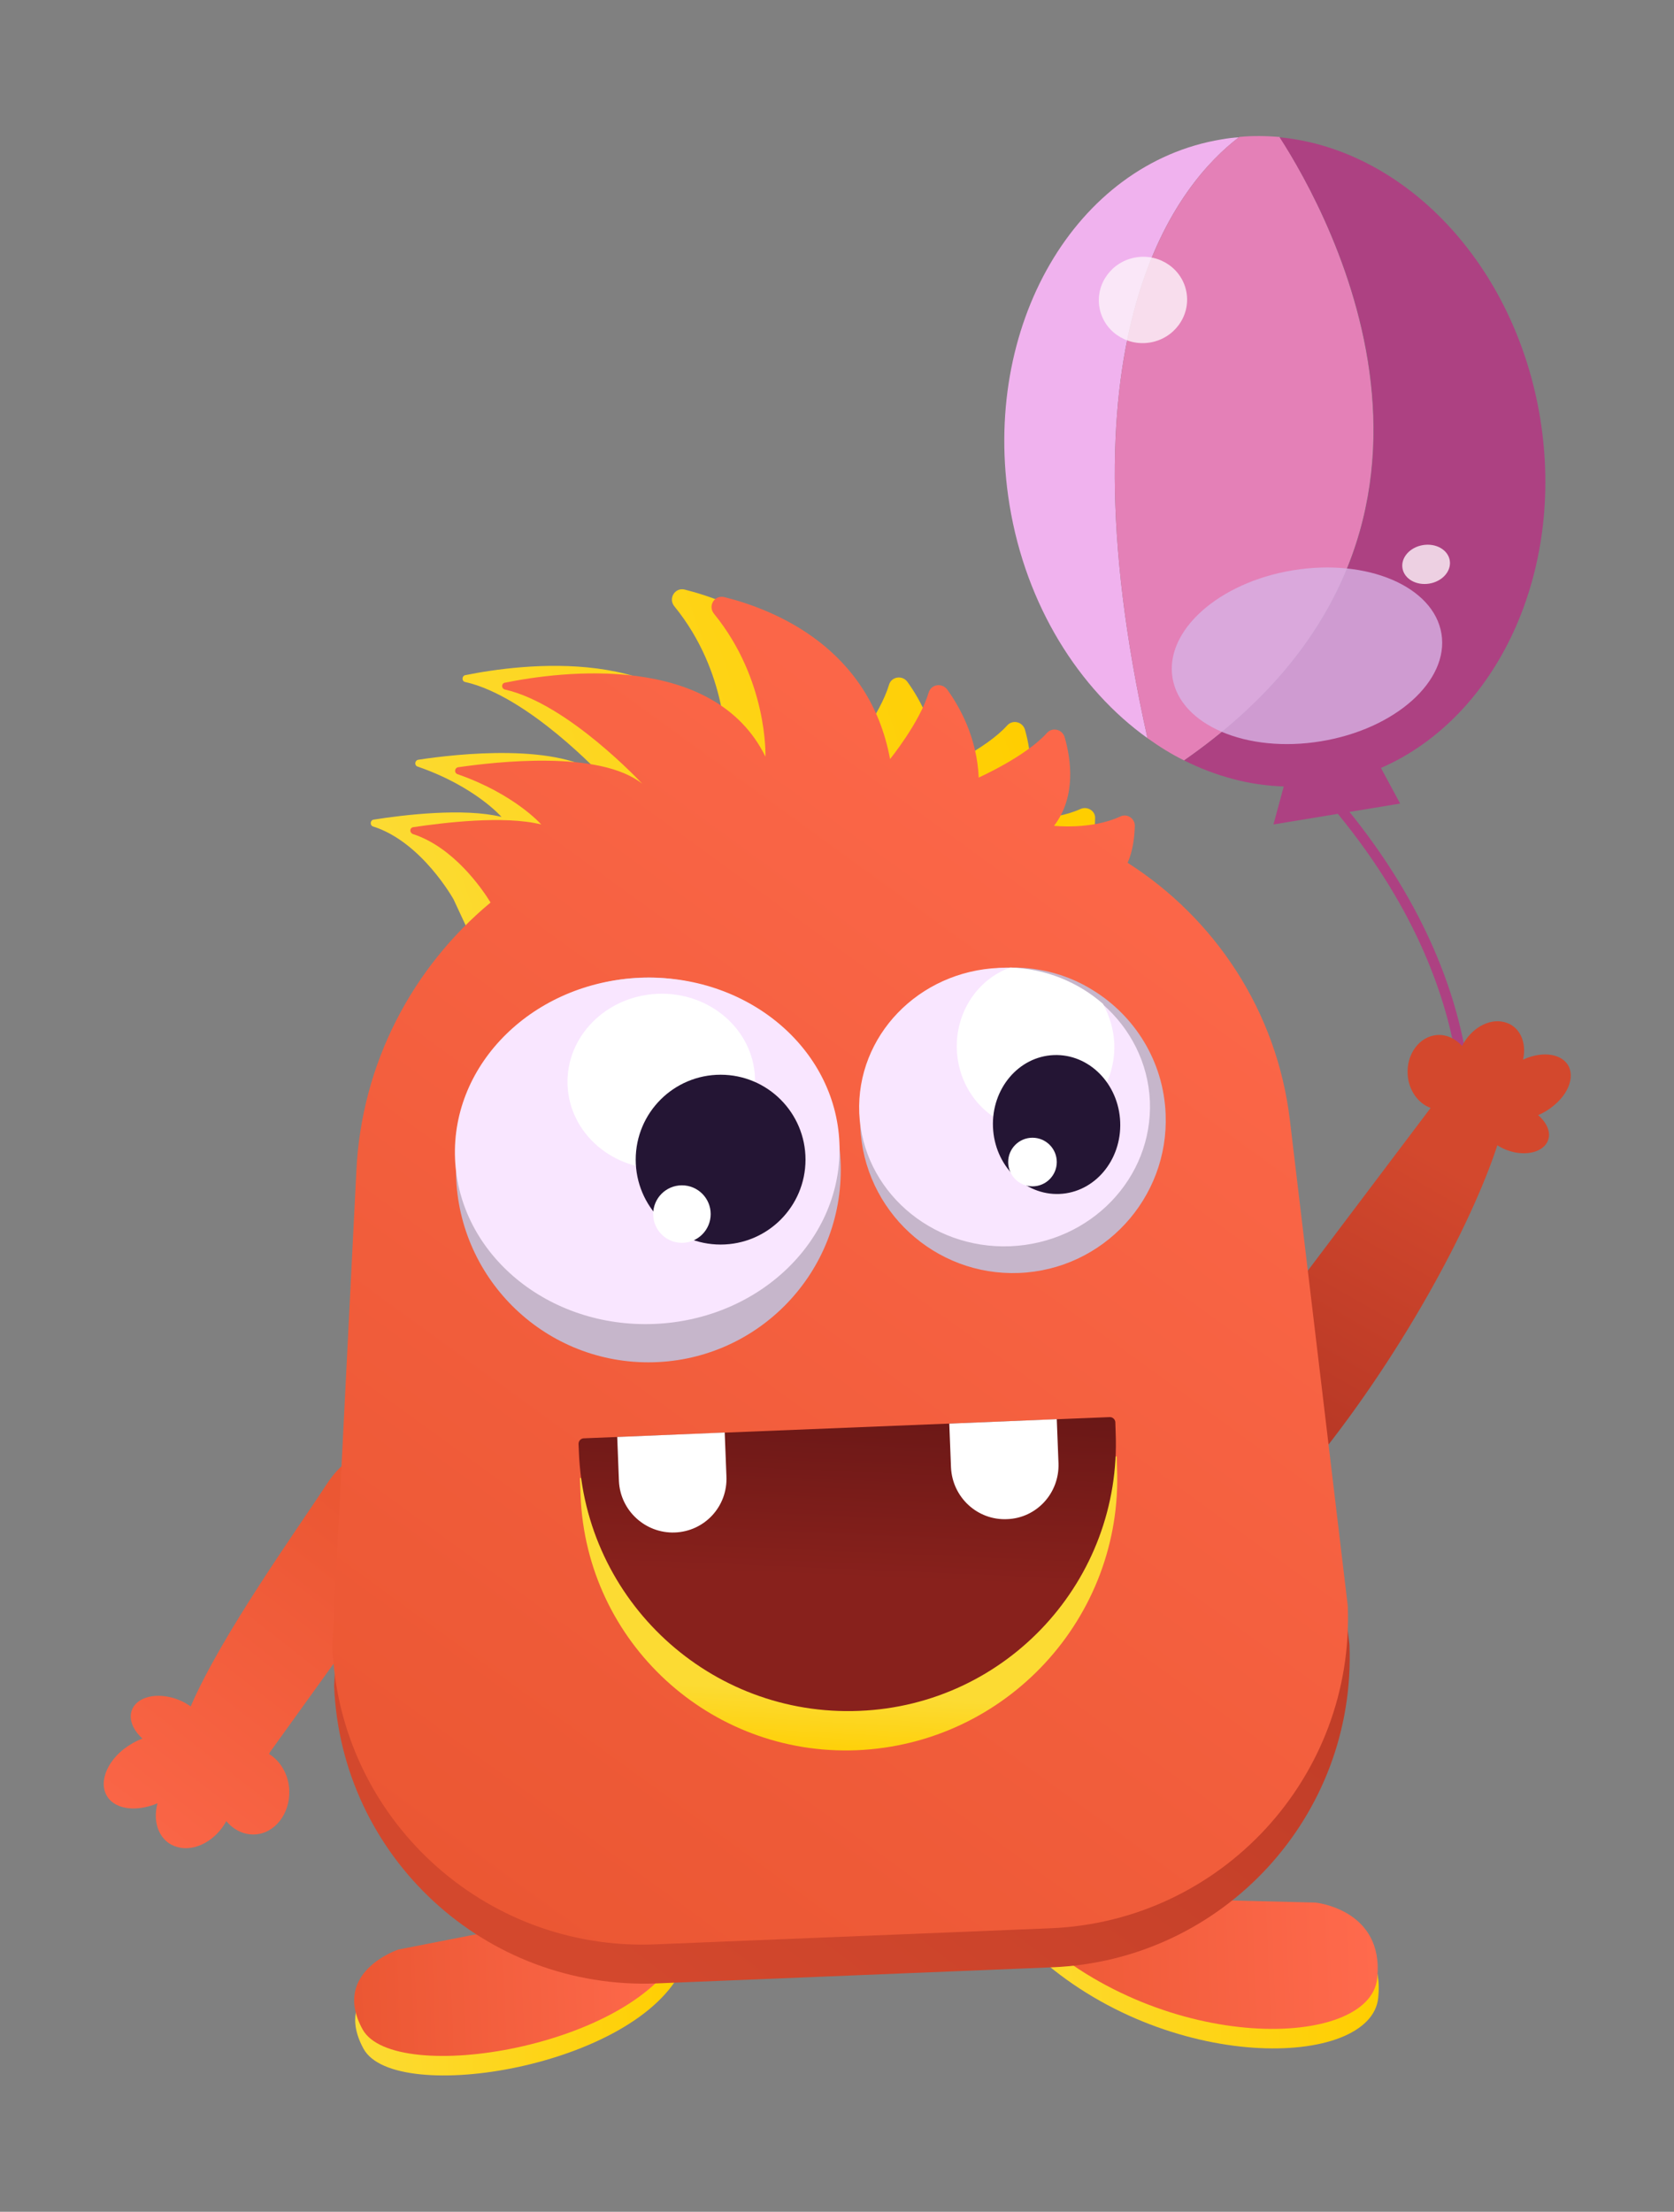 <?xml version="1.0" encoding="utf-8"?>
<!-- Generator: Adobe Illustrator 22.0.1, SVG Export Plug-In . SVG Version: 6.00 Build 0)  -->
<svg version="1.1" id="Laag_1" xmlns="http://www.w3.org/2000/svg" xmlns:xlink="http://www.w3.org/1999/xlink" x="0px" y="0px"
	 viewBox="0 0 489 646" style="enable-background:new 0 0 489 646;" xml:space="preserve">
<rect x="0" y="0" width="489" height="646" fill="#808080" stroke="none"/>
<style type="text/css">
	.st0{fill:#6D4C29;}
	.st1{fill:#5E4223;}
	.st2{opacity:0.88;fill:url(#SVGID_1_);}
	.st3{opacity:0.3;fill:#F29100;}
	.st4{opacity:0.3;fill:#D86504;}
	.st5{opacity:0.88;fill:url(#SVGID_2_);}
	.st6{fill:#636363;}
	.st7{fill:#E0851A;}
	.st8{fill:#E6E6E6;}
	.st9{fill:#FAAF40;}
	.st10{fill:#F6921E;}
	.st11{fill:#808080;}
	.st12{fill:#CCCCCC;}
	.st13{fill:#1A1A1A;}
	.st14{fill:#262626;}
	.st15{opacity:0.7;}
	.st16{fill:#362614;}
	.st17{fill:none;stroke:#B58D5A;stroke-miterlimit:10;}
	.st18{fill:#D3CFCD;}
	.st19{fill:#BCBAB8;}
	.st20{fill:#E7E2DF;}
	.st21{fill:#EDE8E6;}
	.st22{fill:#068241;}
	.st23{fill:#003A1A;}
	.st24{fill:#4E5252;}
	.st25{fill:#F7DD88;}
	.st26{fill:#EED070;}
	.st27{fill:#8C7A70;}
	.st28{fill:#9B8779;}
	.st29{fill:#C6B3A7;}
	.st30{fill:#CCBAAD;}
	.st31{fill:#84766F;}
	.st32{fill:#A58D7F;}
	.st33{fill:#77797C;}
	.st34{fill:#636769;}
	.st35{fill:#808387;}
	.st36{fill:#BBBBC1;}
	.st37{fill:#D9DADF;}
	.st38{fill:#3A3F3C;}
	.st39{fill:#9B7D67;}
	.st40{fill:#776254;}
	.st41{fill:#99806E;}
	.st42{fill:#594A44;}
	.st43{fill:#685B54;}
	.st44{fill:#C6A996;}
	.st45{fill:#110521;}
	.st46{fill:#361857;}
	.st47{fill:#FFFFFF;}
	.st48{fill:url(#SVGID_3_);}
	.st49{fill:url(#SVGID_4_);}
	.st50{fill:url(#SVGID_5_);}
	.st51{fill:url(#SVGID_6_);}
	.st52{fill:url(#SVGID_7_);}
	.st53{fill:url(#SVGID_8_);}
	.st54{fill:url(#SVGID_9_);}
	.st55{fill:url(#SVGID_10_);}
	.st56{fill:url(#SVGID_11_);}
	.st57{fill:url(#SVGID_12_);}
	.st58{fill:url(#SVGID_13_);}
	.st59{fill:url(#SVGID_14_);}
	.st60{fill:url(#SVGID_15_);}
	.st61{fill:url(#SVGID_16_);}
	.st62{fill:url(#SVGID_17_);}
	.st63{fill:url(#SVGID_18_);}
	.st64{fill:url(#SVGID_19_);}
	.st65{fill:url(#SVGID_20_);}
	.st66{fill:url(#SVGID_21_);}
	.st67{fill:url(#SVGID_22_);}
	.st68{fill:url(#SVGID_23_);}
	.st69{fill:url(#SVGID_24_);}
	.st70{fill:url(#SVGID_25_);}
	.st71{fill:url(#SVGID_26_);}
	.st72{fill:url(#SVGID_27_);}
	.st73{fill:url(#SVGID_28_);}
	.st74{fill:url(#SVGID_29_);}
	.st75{fill:url(#SVGID_30_);}
	.st76{fill:url(#SVGID_31_);}
	.st77{fill:url(#SVGID_32_);}
	.st78{fill:url(#SVGID_33_);}
	.st79{fill:url(#SVGID_34_);}
	.st80{fill:url(#SVGID_35_);}
	.st81{fill:url(#SVGID_36_);}
	.st82{fill:url(#SVGID_37_);}
	.st83{fill:url(#SVGID_38_);}
	.st84{fill:url(#SVGID_39_);}
	.st85{fill:url(#SVGID_40_);}
	.st86{fill:url(#SVGID_41_);}
	.st87{fill:url(#SVGID_42_);}
	.st88{fill:#717B1D;}
	.st89{fill:#C6B6CB;}
	.st90{fill:#F9E6FF;}
	.st91{fill:#241534;}
	.st92{fill:#26280E;}
	.st93{fill:none;stroke:#AD4182;stroke-width:3;stroke-miterlimit:10;}
	.st94{fill:url(#SVGID_43_);}
	.st95{fill:url(#SVGID_44_);}
	.st96{fill:#F0B2EE;}
	.st97{fill:#E480B7;}
	.st98{fill:#AD4182;}
	.st99{opacity:0.8;fill:#D7B2E4;}
	.st100{opacity:0.8;fill:#FCF3FA;}
	.st101{fill:url(#SVGID_45_);}
	.st102{fill:url(#SVGID_46_);}
	.st103{fill:url(#SVGID_47_);}
	.st104{fill:url(#SVGID_48_);}
	.st105{fill:url(#SVGID_49_);}
	.st106{fill:#86201B;}
	.st107{fill:url(#SVGID_50_);}
	.st108{fill:url(#SVGID_51_);}
	.st109{fill:url(#SVGID_52_);}
	.st110{fill:url(#SVGID_53_);}
	.st111{fill:url(#SVGID_54_);}
	.st112{fill:url(#SVGID_55_);}
	.st113{fill:url(#SVGID_56_);}
	.st114{fill:url(#SVGID_57_);}
	.st115{fill:url(#SVGID_58_);}
	.st116{fill:url(#SVGID_59_);}
	.st117{fill:url(#SVGID_60_);}
	.st118{fill:url(#SVGID_61_);}
	.st119{fill:url(#SVGID_62_);}
	.st120{fill:url(#SVGID_63_);}
	.st121{fill:url(#SVGID_64_);}
</style>
<g>
	<path class="st93" d="M349.6,159.3c0,0-16.9,11.5,35.6,69.6s42.3,107.9,42.3,107.9"/>
	
		<linearGradient id="SVGID_1_" gradientUnits="userSpaceOnUse" x1="103.022" y1="369.815" x2="6.384" y2="483.781" gradientTransform="matrix(0.999 -4.042998e-02 4.042998e-02 0.999 -5.293 82.956)">
		<stop  offset="0" style="stop-color:#EB5733"/>
		<stop  offset="1" style="stop-color:#FF6A4D"/>
	</linearGradient>
	<path style="fill:url(#SVGID_1_);" d="M78.6,512.3c0.2-0.4,0.3-0.6,0.3-0.6l67.5-93.8c0,0-37.3-5.3-50.7,15.2
		c-8.9,13.6-31,44.4-40,65.3c-1.7-1.2-3.8-2.2-6-2.7c-6.2-1.4-11.3,1-11.5,5.4c-0.1,2.3,1.2,4.7,3.4,6.7c-1.9,0.7-3.8,1.8-5.5,3.1
		c-6,4.8-7.6,11.6-3.6,15.2c3.1,2.7,8.5,2.7,13.5,0.6c-1.6,5.9,0.8,11.5,5.9,12.8c5.1,1.4,11.2-2,14.2-7.6c2.1,2.5,5,4,8.2,3.9
		c5.9-0.2,10.5-6,10.2-13C84.3,518.3,81.9,514.3,78.6,512.3z"/>
	
		<linearGradient id="SVGID_2_" gradientUnits="userSpaceOnUse" x1="415.87" y1="273.784" x2="353.868" y2="372.877" gradientTransform="matrix(0.999 -4.042998e-02 4.042998e-02 0.999 -5.293 82.956)">
		<stop  offset="0" style="stop-color:#D3482D"/>
		<stop  offset="1" style="stop-color:#AF3323"/>
	</linearGradient>
	<path style="fill:url(#SVGID_2_);" d="M456.7,309.6c-2.8-2.2-7.5-2.1-11.8-0.1c1.2-5.2-1.1-10-5.6-11c-4.5-1.1-9.7,2-12.2,7
		c-1.9-2.1-4.5-3.4-7.3-3.2c-5.2,0.4-9,5.6-8.6,11.6c0.3,4.6,3.1,8.4,6.7,9.7L373,383.1l8.7,46.8c27.3-33,48.1-72.1,55.7-95.4
		c1.5,1,3.3,1.7,5.2,2.1c5.4,1,9.8-1.2,9.9-5.1c0-2-1.2-4.1-3.2-5.8c1.7-0.7,3.3-1.7,4.7-2.9C459.2,318.5,460.4,312.5,456.7,309.6z"
		/>
	<g>
		<path class="st96" d="M335.2,215.6c-20.1-14.4-35.5-38.8-40.3-68.1c-8.5-52,19.2-99.8,62-106.8c1.7-0.3,3.3-0.5,5-0.6
			C344.7,53.2,308.4,96,335.2,215.6z"/>
		<path class="st97" d="M345.9,222.1c-3.7-1.8-7.2-4-10.7-6.5C308.4,96,344.7,53.2,362,40c4-0.4,7.9-0.3,11.8,0
			C388.4,62.8,440.3,156.4,345.9,222.1z"/>
		<path class="st98" d="M403.4,224.3l5.6,10.4l-37,6.1l3-11.1c-10.1-0.3-19.9-3-29.1-7.6c94.5-65.7,42.6-159.3,27.9-182
			c36.4,3.5,68.7,36.9,76.1,82C457.3,167.4,437.1,209.6,403.4,224.3z"/>
		
			<ellipse transform="matrix(0.987 -0.162 0.162 0.987 -25.975 64.361)" class="st99" cx="381.7" cy="191.5" rx="39.8" ry="25.3"/>
		
			<ellipse transform="matrix(0.987 -0.162 0.162 0.987 -9.774 55.223)" class="st100" cx="333.8" cy="87.6" rx="12.9" ry="12.6"/>
		<ellipse transform="matrix(0.987 -0.162 0.162 0.987 -21.194 69.647)" class="st100" cx="416.5" cy="164.8" rx="7" ry="5.7"/>
	</g>
	
		<linearGradient id="SVGID_3_" gradientUnits="userSpaceOnUse" x1="88.369" y1="506.277" x2="186.881" y2="506.277" gradientTransform="matrix(0.999 -4.042998e-02 4.042998e-02 0.999 -5.293 82.956)">
		<stop  offset="0" style="stop-color:#FCDB33"/>
		<stop  offset="1" style="stop-color:#FFCE00"/>
	</linearGradient>
	<path class="st48" d="M153.5,567.9l-36.8,7.2c0,0-19.7,6.5-10.5,23.3s80.2,5.3,93.3-23.8C212.5,545.6,153.5,567.9,153.5,567.9z"/>
	
		<linearGradient id="SVGID_4_" gradientUnits="userSpaceOnUse" x1="88.369" y1="500.569" x2="186.881" y2="500.569" gradientTransform="matrix(0.999 -4.042998e-02 4.042998e-02 0.999 -5.293 82.956)">
		<stop  offset="0" style="stop-color:#EB5733"/>
		<stop  offset="1" style="stop-color:#FF6A4D"/>
	</linearGradient>
	<path class="st49" d="M153.2,562.2l-36.8,7.2c0,0-19.7,6.5-10.5,23.3s80.2,5.3,93.3-23.8C212.3,539.9,153.2,562.2,153.2,562.2z"/>
	
		<linearGradient id="SVGID_5_" gradientUnits="userSpaceOnUse" x1="277.321" y1="505.41" x2="387.604" y2="505.41" gradientTransform="matrix(0.999 -4.042998e-02 4.042998e-02 0.999 -5.293 82.956)">
		<stop  offset="0" style="stop-color:#FCDB33"/>
		<stop  offset="1" style="stop-color:#FFCE00"/>
	</linearGradient>
	<path class="st50" d="M341.7,560.3l42.9,1.1c0,0,20.1,2,18,22.1c-2.1,20.7-61.9,22.5-100.5-13C263.5,535,341.7,560.3,341.7,560.3z"
		/>
	
		<linearGradient id="SVGID_6_" gradientUnits="userSpaceOnUse" x1="277.321" y1="499.702" x2="387.604" y2="499.702" gradientTransform="matrix(0.999 -4.042998e-02 4.042998e-02 0.999 -5.293 82.956)">
		<stop  offset="0" style="stop-color:#EB5733"/>
		<stop  offset="1" style="stop-color:#FF6A4D"/>
	</linearGradient>
	<path class="st51" d="M341.4,554.6l42.9,1.1c0,0,20.1,2,18,22.1c-2.1,20.7-61.9,22.5-100.5-13S341.4,554.6,341.4,554.6z"/>
	
		<linearGradient id="SVGID_7_" gradientUnits="userSpaceOnUse" x1="111.811" y1="185.19" x2="296.378" y2="129.534" gradientTransform="matrix(0.999 -4.042998e-02 4.042998e-02 0.999 -5.293 82.956)">
		<stop  offset="0" style="stop-color:#FCDB33"/>
		<stop  offset="1" style="stop-color:#FFCE00"/>
	</linearGradient>
	<path class="st52" d="M132.5,262.7c0,0-9.3-16.8-23.5-21.3c-1-0.3-0.9-1.8,0.1-2c8.8-1.4,26.4-3.5,37.4-0.8c0,0-7.7-8.9-24.5-14.7
		c-1-0.3-0.9-1.8,0.2-2c11.1-1.7,41.3-5.1,53.8,4.8c0,0-21.7-23.4-40.1-27.5c-1.1-0.2-1-1.8,0-2c16.3-3.3,61-9.1,76.1,21.6
		c0,0,0.8-22.3-15-41.7c-1.9-2.3,0.2-5.6,3-4.9c14.7,3.7,42.4,14.9,48.4,47.3c0,0,8.7-10.8,11.3-19.5c0.7-2.4,3.9-2.9,5.4-0.8
		c3.9,5.4,8.7,14.4,9.2,25.7c0,0,13.7-6.1,19.9-13c1.6-1.8,4.5-1.1,5.2,1.2c1.9,6.7,3.4,17.4-3.1,25.9c0,0,10.9,1.1,19.3-2.7
		c2-0.9,4.4,0.5,4.3,2.7c-0.1,6-1.6,15.5-10,18.7c-12.6,4.8-168,25.2-168,25.2L132.5,262.7z"/>
	<path class="st106" d="M293.8,277.3c-24.1,1-43.6,18.9-47.3,41.9c-9.3-23.7-32.8-40-59.7-38.9c-33.9,1.4-60.3,30-58.9,63.9
		c1.4,33.9,30,60.3,63.9,58.9c30.9-1.3,55.5-25.1,58.6-55c8.2,17.8,26.6,29.9,47.4,29c27.6-1.1,49-24.4,47.9-51.9
		C344.7,297.6,321.4,276.2,293.8,277.3z"/>
	
		<linearGradient id="SVGID_8_" gradientUnits="userSpaceOnUse" x1="132.488" y1="473.664" x2="376.821" y2="184.246" gradientTransform="matrix(0.999 -4.042998e-02 4.042998e-02 0.999 -5.293 82.956)">
		<stop  offset="0" style="stop-color:#D3482D"/>
		<stop  offset="1" style="stop-color:#AF3323"/>
	</linearGradient>
	<path class="st53" d="M307.3,574.6l-115.5,4.7c-50,2-92.2-36.9-94.2-86.9l6.9-138.9c2.8-56.3,48-101.1,104.3-103.4l61.7-2.5
		c53.9-2.2,100.4,37.5,106.8,91.1l16.9,141.7C396.2,530.4,357.3,572.6,307.3,574.6z"/>
	
		<linearGradient id="SVGID_9_" gradientUnits="userSpaceOnUse" x1="114.349" y1="469.249" x2="384.978" y2="126.323" gradientTransform="matrix(0.999 -4.042998e-02 4.042998e-02 0.999 -5.293 82.956)">
		<stop  offset="0" style="stop-color:#EB5733"/>
		<stop  offset="1" style="stop-color:#FF6A4D"/>
	</linearGradient>
	<path class="st54" d="M376.8,327.2c-3.8-32-22-59-47.4-75.2c1.6-3.6,2-7.7,2.1-10.8c0-2.2-2.3-3.7-4.3-2.7
		c-8.4,3.9-19.3,2.7-19.3,2.7c6.5-8.5,5-19.3,3.1-25.9c-0.7-2.3-3.6-3-5.2-1.2c-6.2,6.9-19.9,13-19.9,13
		c-0.5-11.4-5.3-20.3-9.2-25.7c-1.5-2-4.6-1.6-5.4,0.8c-2.6,8.8-11.3,19.5-11.3,19.5c-6-32.4-33.6-43.6-48.4-47.3
		c-2.9-0.7-4.9,2.6-3,4.9c15.8,19.4,15,41.7,15,41.7c-15.1-30.7-59.9-24.9-76.1-21.6c-1.1,0.2-1.1,1.7,0,2
		c18.4,4.1,40.1,27.5,40.1,27.5c-12.5-9.9-42.7-6.4-53.8-4.8c-1,0.2-1.2,1.6-0.2,2c16.7,5.8,24.5,14.7,24.5,14.7
		c-11-2.7-28.6-0.5-37.4,0.8c-1.1,0.2-1.1,1.6-0.1,2c11.8,3.8,20.2,15.9,22.7,20c-22.7,18.9-37.7,46.8-39.2,78.4L97.1,481
		c2,50,44.2,88.9,94.2,86.9l115.5-4.7c50-2,88.9-44.2,86.9-94.2L376.8,327.2z"/>
	<circle class="st89" cx="189.4" cy="341.7" r="56.2"/>
	
		<ellipse transform="matrix(0.999 -4.042997e-02 4.042997e-02 0.999 -13.438 7.921)" class="st90" cx="189.1" cy="336.2" rx="56.2" ry="50.6"/>
	<path class="st89" d="M340.5,325.4c1,24.6-18.2,45.4-42.8,46.4s-45.4-18.2-46.4-42.8c-1-24.6,18.2-45.4,42.8-46.4
		c0.4,0,0.9,0,1.3,0c8.8-0.1,17,2.3,24,6.7C331.5,296.8,339.9,310,340.5,325.4z"/>
	<path class="st90" d="M335.9,321.6c0.9,22.5-17.3,41.4-40.8,42.4c-23.4,0.9-43.1-16.5-44.1-38.9c-0.9-22.5,17.3-41.4,40.8-42.4
		c1.1,0,2.2-0.1,3.2,0c10.4,0.3,19.9,4.3,27.1,10.6C330.2,300.4,335.4,310.4,335.9,321.6z"/>
	<path class="st47" d="M325.5,304.8c0.5,13.4-9.3,24.7-22,25.2c-12.7,0.5-23.4-9.9-24-23.4c-0.4-11,6.1-20.6,15.6-24
		c10.4,0.3,19.9,4.3,27.1,10.6C324.1,296.7,325.3,300.6,325.5,304.8z"/>
	
		<ellipse transform="matrix(0.999 -4.042997e-02 4.042997e-02 0.999 -12.614 8.068)" class="st47" cx="193.2" cy="315.9" rx="27.4" ry="25.6"/>
	<circle class="st91" cx="210.5" cy="338.7" r="24.8"/>
	
		<ellipse transform="matrix(0.999 -4.042997e-02 4.042997e-02 0.999 -13.028 12.751)" class="st91" cx="308.7" cy="328.5" rx="18.6" ry="20.3"/>
	<circle class="st47" cx="301.6" cy="339.4" r="7.1"/>
	<circle class="st47" cx="199.2" cy="354.6" r="8.4"/>
	
		<linearGradient id="SVGID_10_" gradientUnits="userSpaceOnUse" x1="232.685" y1="421.382" x2="230.677" y2="441.461" gradientTransform="matrix(0.999 -4.042998e-02 4.042998e-02 0.999 -5.293 82.956)">
		<stop  offset="0" style="stop-color:#FCDB33"/>
		<stop  offset="1" style="stop-color:#FFCE00"/>
	</linearGradient>
	<path class="st55" d="M250.2,511.2L250.2,511.2c-42.8,1.7-78.9-31.5-80.6-74.3l-0.2-5.2l156.8-6.3l0.1,3.3
		C328.1,472.4,294,509.4,250.2,511.2z"/>
	
		<linearGradient id="SVGID_11_" gradientUnits="userSpaceOnUse" x1="240.816" y1="325.852" x2="235.66" y2="387.724" gradientTransform="matrix(0.999 -4.042998e-02 4.042998e-02 0.999 -5.293 82.956)">
		<stop  offset="0" style="stop-color:#631515"/>
		<stop  offset="1" style="stop-color:#88211C"/>
	</linearGradient>
	<path class="st56" d="M251,499.7L251,499.7c-43.5,1.8-80.2-32.1-81.9-75.6l-0.1-2.4c0-0.8,0.6-1.5,1.4-1.6l153.8-6.2
		c0.8,0,1.5,0.6,1.6,1.4l0.1,3.1C327.7,461.6,294.1,498,251,499.7z"/>
	<path class="st47" d="M197.1,447.6L197.1,447.6c-8.6,0.3-15.9-6.4-16.3-15l-0.5-12.9l31.4-1.3l0.5,12.8
		C212.6,440,205.8,447.3,197.1,447.6z"/>
	<path class="st47" d="M294.2,443.7L294.2,443.7c-8.7,0.4-16-6.4-16.4-15.1l-0.5-12.8l31.4-1.3l0.5,12.9
		C309.5,436.1,302.8,443.4,294.2,443.7z"/>
</g>
</svg>
